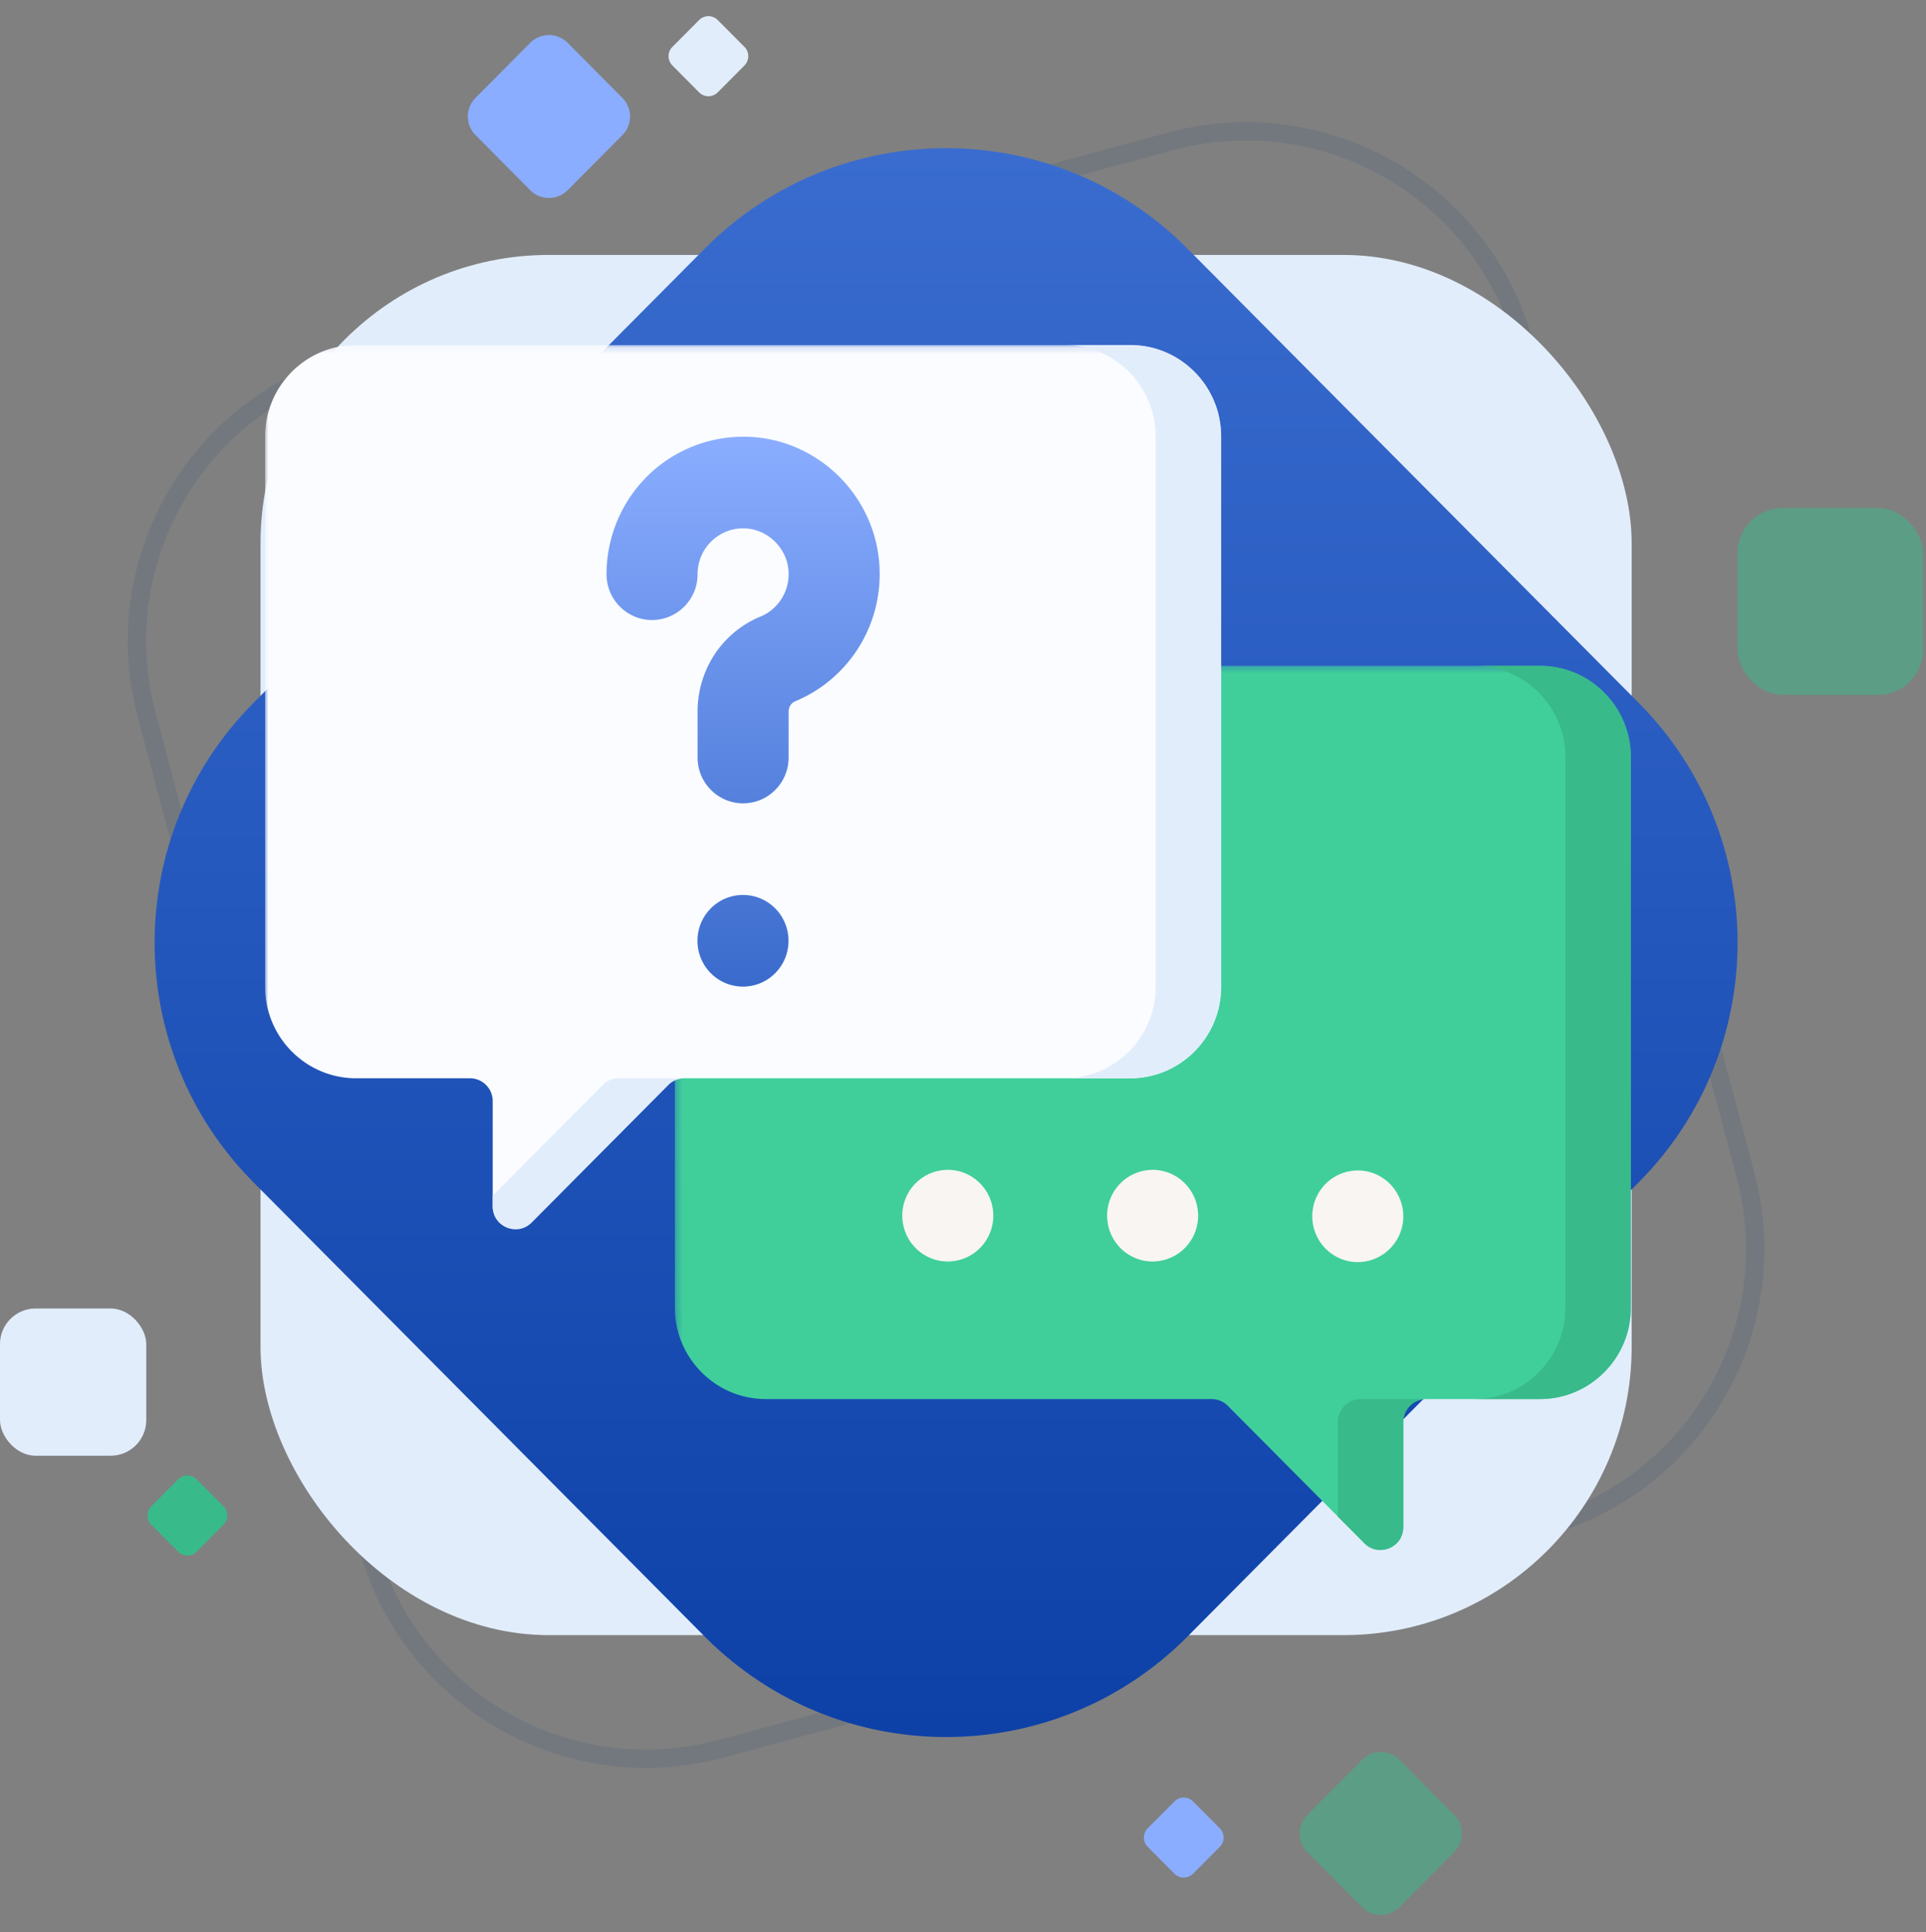 <svg width="300" height="301" xmlns="http://www.w3.org/2000/svg" xmlns:xlink="http://www.w3.org/1999/xlink"><rect width="100%" height="100%" fill="#808080" stroke="none"/><defs><linearGradient x1="0%" y1="0%" x2="100%" y2="100%" id="a"><stop stop-color="#3E70D3" offset="0%"/><stop stop-color="#093DA4" offset="100%"/></linearGradient><linearGradient x1="50%" y1="0%" x2="50%" y2="99.59%" id="f"><stop stop-color="#8AADFF" offset="0%"/><stop stop-color="#3A6BCC" offset="100%"/></linearGradient><path id="b" d="M.25.3h148.92v137.736H.25z"/><path id="d" d="M0 .104h148.92v137.737H0z"/></defs><g transform="translate(0 .297)" fill="none" fill-rule="evenodd"><path d="m54.55 56.21 127.855-34.488c23.94-6.458 48.581 7.714 55.039 31.654l.038.144 34.393 129.213c6.362 23.904-7.81 48.452-31.693 54.894l-127.855 34.488c-23.94 6.457-48.581-7.715-55.039-31.654a44.918 44.918 0 0 1-.039-.145L22.857 111.104c-6.363-23.905 7.81-48.452 31.693-54.895z" stroke="#093377" stroke-width="2.857" opacity=".1"/><rect fill="#E2EDFB" x="40.579" y="39.417" width="213.574" height="215.002" rx="44.896"/><path d="m97.496 43.516 99.762.333c29.12.097 52.702 23.68 52.8 52.8l.332 99.762c.098 29.258-23.542 53.055-52.8 53.153h-.353l-99.762-.333c-29.12-.097-52.702-23.68-52.8-52.8l-.333-99.761c-.098-29.259 23.542-53.056 52.8-53.154h.354z" fill="url(#a)" transform="rotate(45 147.366 146.54)"/><g transform="translate(104.864 103.125)"><mask id="c" fill="#fff"><use xlink:href="#b"/></mask><path d="M85.347.3h49.64c7.833 0 14.183 6.392 14.183 14.277v85.667c0 7.886-6.35 14.278-14.183 14.278h-17.729c-1.958 0-3.545 1.598-3.545 3.57v16.368c0 3.18-3.82 4.772-6.053 2.524l-21.275-21.417a3.534 3.534 0 0 0-2.507-1.046H14.432C6.6 114.521.25 108.13.25 100.244V62.772L85.347.3z" fill="#40CF9B" mask="url(#c)"/></g><g transform="translate(41.29 53.348)"><mask id="e" fill="#fff"><use xlink:href="#d"/></mask><path d="M134.737.104H14.183C6.35.104 0 6.497 0 14.382v85.667c0 7.885 6.35 14.277 14.182 14.277h17.729c1.959 0 3.545 1.598 3.545 3.57v16.368c0 3.18 3.82 4.773 6.054 2.524l21.274-21.417a3.534 3.534 0 0 1 2.507-1.045h69.446c7.833 0 14.183-6.392 14.183-14.277V14.382c0-7.885-6.35-14.278-14.183-14.278" fill="#FAFCFF" mask="url(#e)"/></g><path d="M140.63 187.932c.627-3.892 4.269-6.535 8.135-5.905 3.865.632 6.491 4.297 5.864 8.189-.626 3.892-4.268 6.535-8.134 5.904-3.865-.631-6.49-4.297-5.864-8.188" fill="#F9F5F3"/><path d="M79.454 88.173c2.77 2.788 2.77 7.307 0 10.095a7.057 7.057 0 0 1-10.027 0c-2.77-2.788-2.77-7.307 0-10.095a7.057 7.057 0 0 1 10.027 0zm-3.5-73.425c10.521.731 19.002 9.27 19.728 19.861.633 9.24-4.65 17.808-13.144 21.32-.59.244-.988.887-.988 1.6v7.14c.001 3.942-3.173 7.139-7.09 7.139s-7.092-3.197-7.092-7.14V57.53c0-6.54 3.84-12.352 9.783-14.808 2.833-1.172 4.594-4.037 4.382-7.13-.237-3.463-3.116-6.362-6.555-6.6a7.045 7.045 0 0 0-5.355 1.9 7.091 7.091 0 0 0-2.255 5.221c0 3.943-3.174 7.139-7.091 7.139-3.917 0-7.092-3.196-7.092-7.139 0-5.914 2.464-11.621 6.76-15.659a21.282 21.282 0 0 1 16.009-5.706z" fill="url(#f)" transform="translate(41.29 53.034)"/><path d="M204.59 187.529c.902-3.837 4.721-6.211 8.532-5.305 3.81.907 6.17 4.753 5.27 8.589-.902 3.836-4.72 6.21-8.532 5.304-3.81-.907-6.17-4.752-5.27-8.588m-32.054.405c.627-3.892 4.268-6.535 8.134-5.904 3.866.631 6.492 4.297 5.865 8.189-.627 3.891-4.268 6.534-8.134 5.904-3.866-.632-6.491-4.297-5.865-8.189" fill="#F9F5F3"/><path d="m93.881 168.72-17.133 17.248v1.645c0 3.18 3.82 4.773 6.053 2.524l21.274-21.417a3.534 3.534 0 0 1 2.508-1.046H96.388c-.94 0-1.842.376-2.507 1.046m82.147-115.268h-10.194c7.833 0 14.183 6.393 14.183 14.278v85.667c0 7.886-6.35 14.277-14.182 14.277h10.193c7.834 0 14.183-6.392 14.183-14.277V67.73c0-7.885-6.35-14.278-14.183-14.278" fill="#E2EDFB"/><path d="M208.383 221.216v14.724l4.141 4.169c2.234 2.248 6.053.656 6.053-2.524v-16.369c0-1.971 1.588-3.57 3.546-3.57h-10.195c-1.958 0-3.545 1.599-3.545 3.57m31.468-117.792h-10.194c7.833 0 14.183 6.393 14.183 14.278v85.667c0 7.886-6.35 14.277-14.183 14.277h10.194c7.833 0 14.183-6.392 14.183-14.277v-85.667c0-7.885-6.35-14.278-14.183-14.278" fill="#39BA8B"/><path d="m88.418 6.371 8.531 8.588a4.104 4.104 0 0 1 0 5.784l-8.53 8.588a4.104 4.104 0 0 1-5.824 0l-8.53-8.588a4.104 4.104 0 0 1 0-5.784l8.53-8.588a4.104 4.104 0 0 1 5.823 0z" fill="#8AADFF"/><path d="m111.802 2.828 4.156 4.183c.794.8.794 2.092 0 2.892l-4.156 4.183a2.052 2.052 0 0 1-2.911 0l-4.156-4.183a2.052 2.052 0 0 1 0-2.892l4.156-4.183a2.052 2.052 0 0 1 2.911 0z" fill="#E2EDFB"/><path d="m185.841 280.324 4.156 4.183c.794.8.794 2.092 0 2.892l-4.156 4.183a2.052 2.052 0 0 1-2.911 0l-4.156-4.183a2.052 2.052 0 0 1 0-2.892l4.156-4.183a2.052 2.052 0 0 1 2.911 0z" fill="#8AADFF"/><path d="m30.644 230.157 4.156 4.183c.794.8.794 2.092 0 2.892l-4.156 4.183a2.052 2.052 0 0 1-2.911 0l-4.156-4.183a2.052 2.052 0 0 1 0-2.892l4.156-4.183a2.052 2.052 0 0 1 2.911 0z" fill="#39BA8B"/><path d="m217.986 273.834 8.531 8.588a4.104 4.104 0 0 1 0 5.784l-8.53 8.588a4.104 4.104 0 0 1-5.824 0l-8.53-8.588a4.104 4.104 0 0 1 0-5.784l8.53-8.588a4.104 4.104 0 0 1 5.823 0z" fill-opacity=".5" fill="#39BA8B"/><rect fill-opacity=".5" fill="#39BA8B" x="270.637" y="78.833" width="28.921" height="29.115" rx="7.035"/><rect fill="#E2EDFB" y="203.536" width="22.781" height="22.934" rx="5.541"/></g></svg>